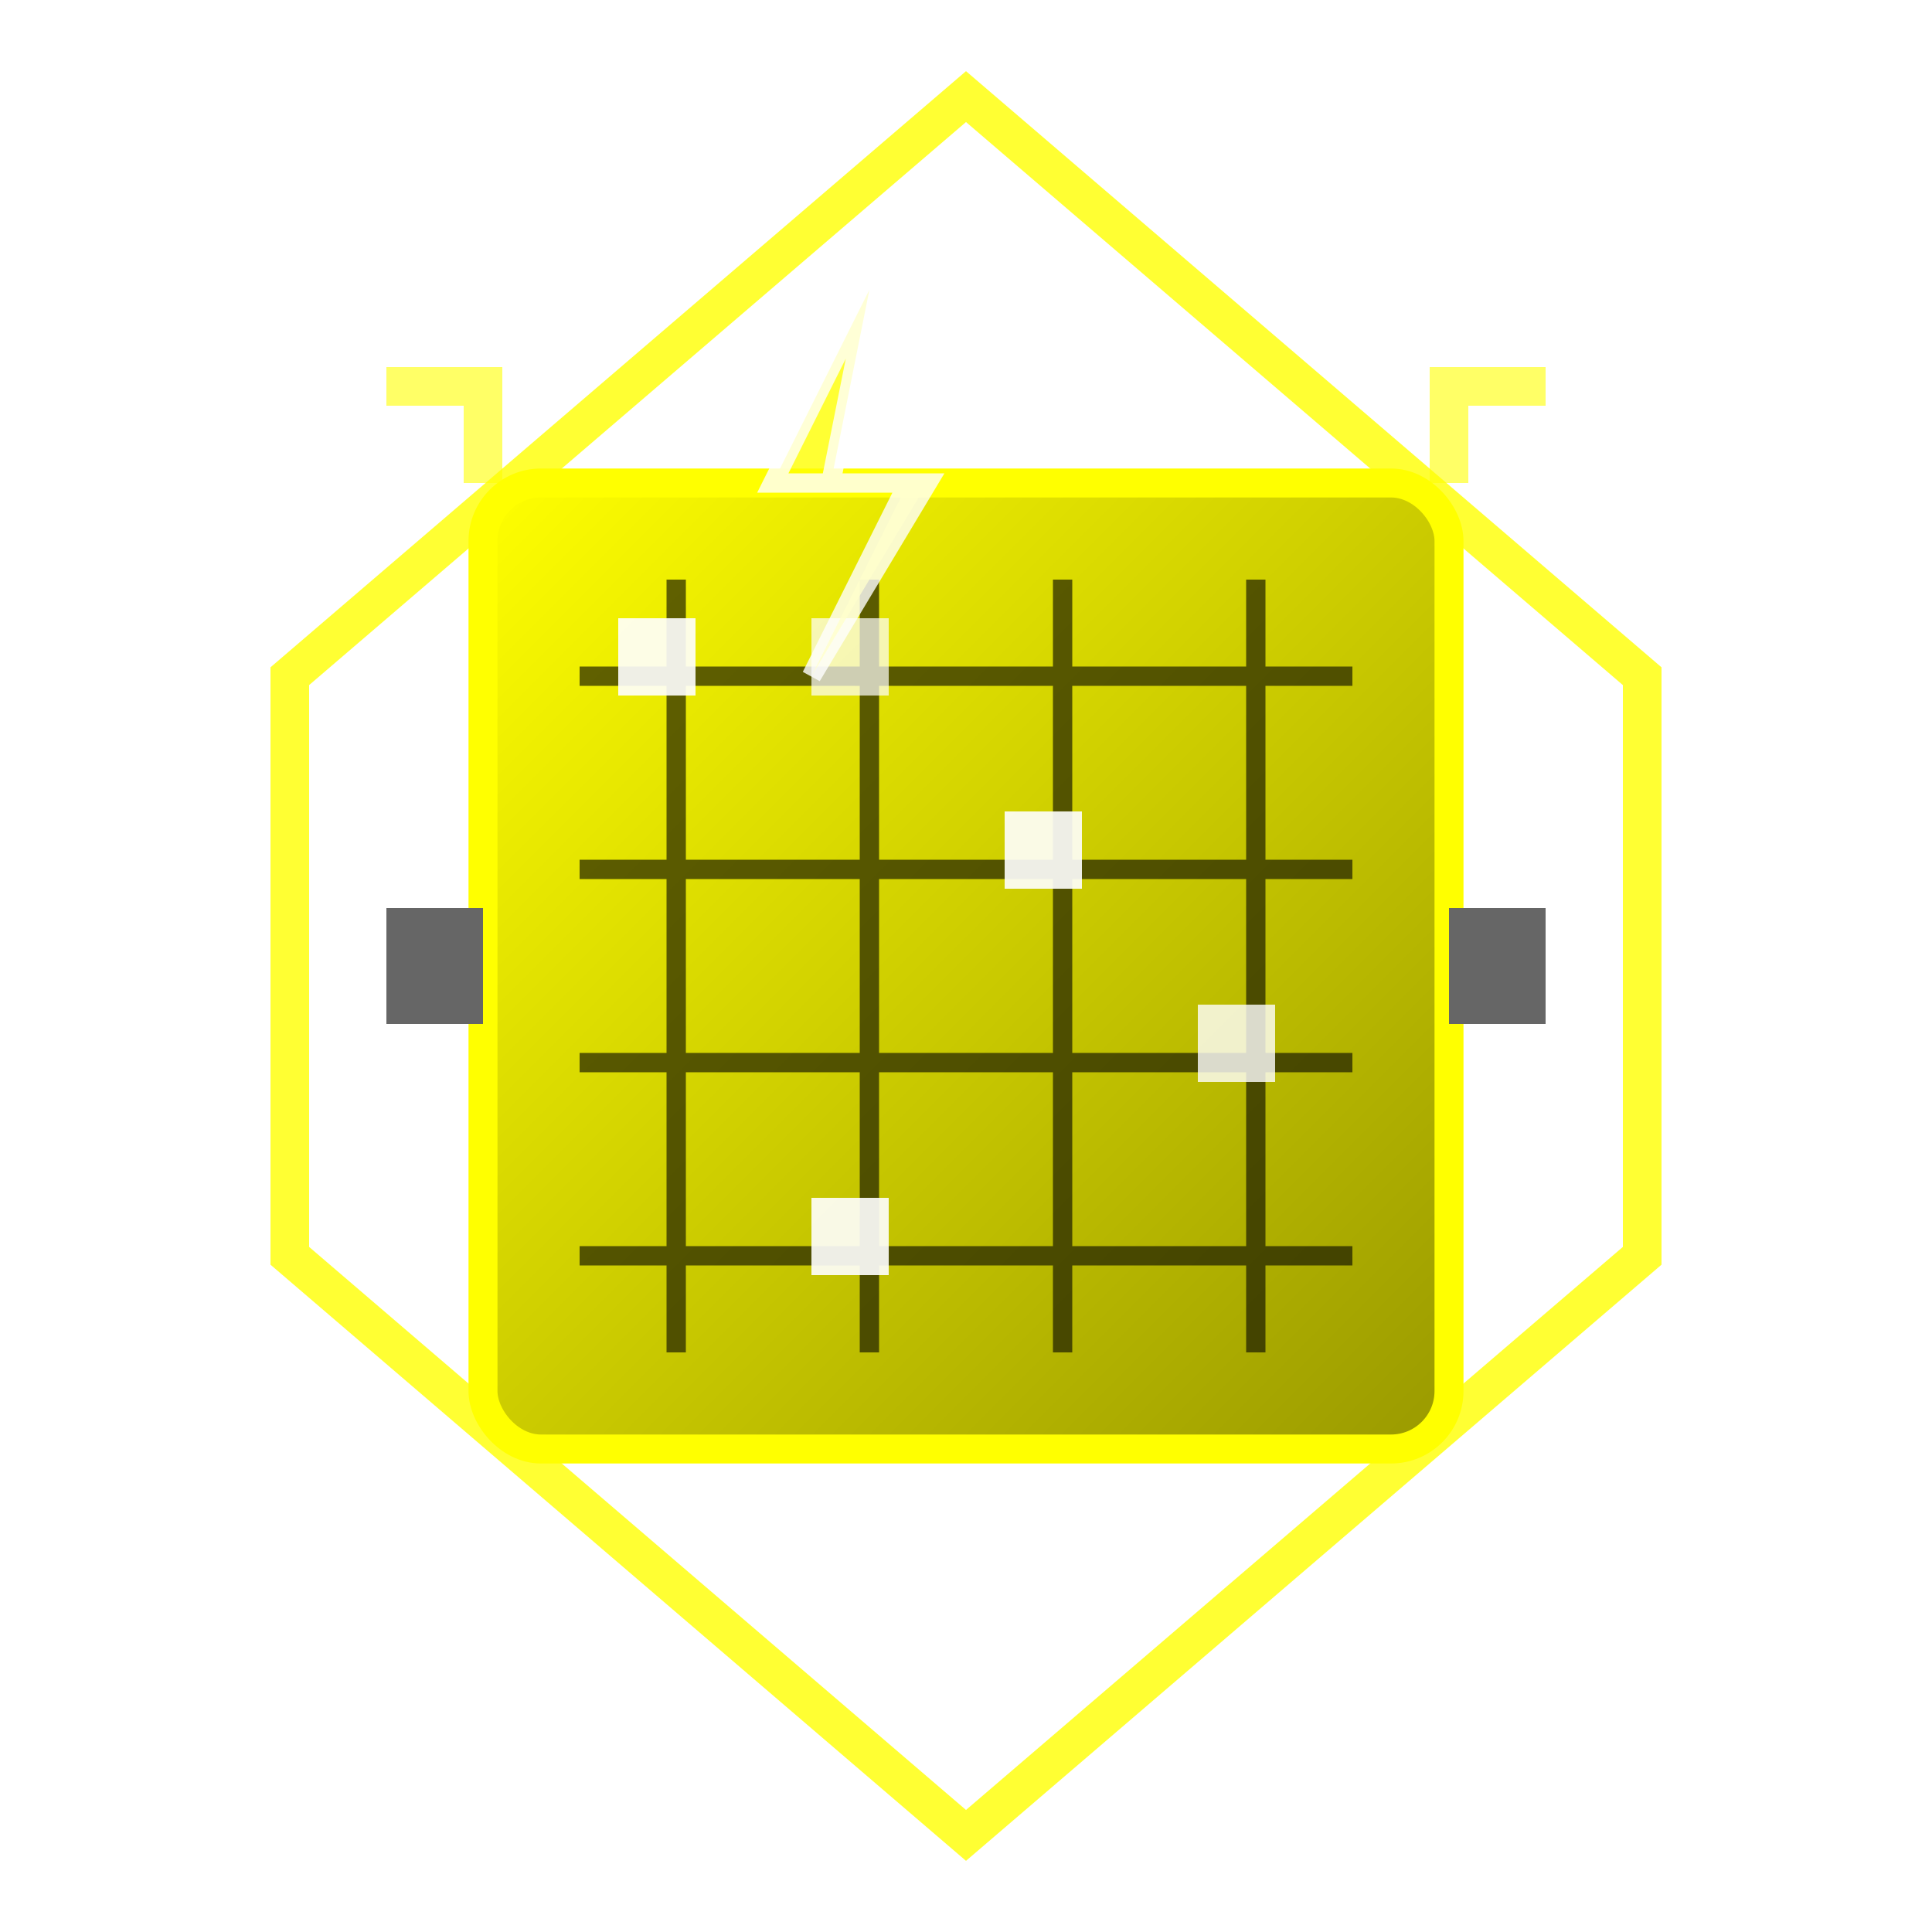 <svg xmlns="http://www.w3.org/2000/svg" viewBox="0 0 100 100">
  <defs>
    <linearGradient id="cacheGrad" x1="0%" y1="0%" x2="100%" y2="100%">
      <stop offset="0%" style="stop-color:#ffff00;stop-opacity:1" />
      <stop offset="50%" style="stop-color:#cccc00;stop-opacity:1" />
      <stop offset="100%" style="stop-color:#999900;stop-opacity:1" />
    </linearGradient>
    <filter id="glow">
      <feGaussianBlur stdDeviation="2" result="coloredBlur"/>
      <feMerge> 
        <feMergeNode in="coloredBlur"/>
        <feMergeNode in="SourceGraphic"/>
      </feMerge>
    </filter>
  </defs>
  
  <!-- Outer diamond frame -->
  <polygon points="50,5 85,35 85,65 50,95 15,65 15,35" 
           fill="none" stroke="#ffff00" stroke-width="2" opacity="0.8"/>
  
  <!-- Memory chip representation -->
  <rect x="25" y="25" width="50" height="50" rx="3" 
        fill="url(#cacheGrad)" stroke="#ffff00" stroke-width="1.5" filter="url(#glow)"/>
  
  <!-- Memory grid pattern -->
  <g stroke="#000000" stroke-width="1" opacity="0.6">
    <line x1="35" y1="30" x2="35" y2="70"/>
    <line x1="45" y1="30" x2="45" y2="70"/>
    <line x1="55" y1="30" x2="55" y2="70"/>
    <line x1="65" y1="30" x2="65" y2="70"/>
    
    <line x1="30" y1="35" x2="70" y2="35"/>
    <line x1="30" y1="45" x2="70" y2="45"/>
    <line x1="30" y1="55" x2="70" y2="55"/>
    <line x1="30" y1="65" x2="70" y2="65"/>
  </g>
  
  <!-- Active memory cells -->
  <rect x="32" y="32" width="4" height="4" fill="#ffffff" opacity="0.9"/>
  <rect x="42" y="32" width="4" height="4" fill="#ffffff" opacity="0.7"/>
  <rect x="52" y="42" width="4" height="4" fill="#ffffff" opacity="0.9"/>
  <rect x="62" y="52" width="4" height="4" fill="#ffffff" opacity="0.8"/>
  <rect x="42" y="62" width="4" height="4" fill="#ffffff" opacity="0.9"/>
  
  <!-- Lightning bolt (speed indicator) -->
  <path d="M45,15 L40,25 L47,25 L42,35 L48,25 L43,25 Z" 
        fill="#ffff00" stroke="#ffffff" stroke-width="1" opacity="0.8"/>
  
  <!-- Connection pins -->
  <rect x="20" y="47" width="5" height="6" fill="#666666"/>
  <rect x="75" y="47" width="5" height="6" fill="#666666"/>
  
  <!-- Corner tech accents -->
  <path d="M20,20 L25,20 L25,25" fill="none" stroke="#ffff00" stroke-width="2" opacity="0.6"/>
  <path d="M80,20 L75,20 L75,25" fill="none" stroke="#ffff00" stroke-width="2" opacity="0.6"/>
</svg>
